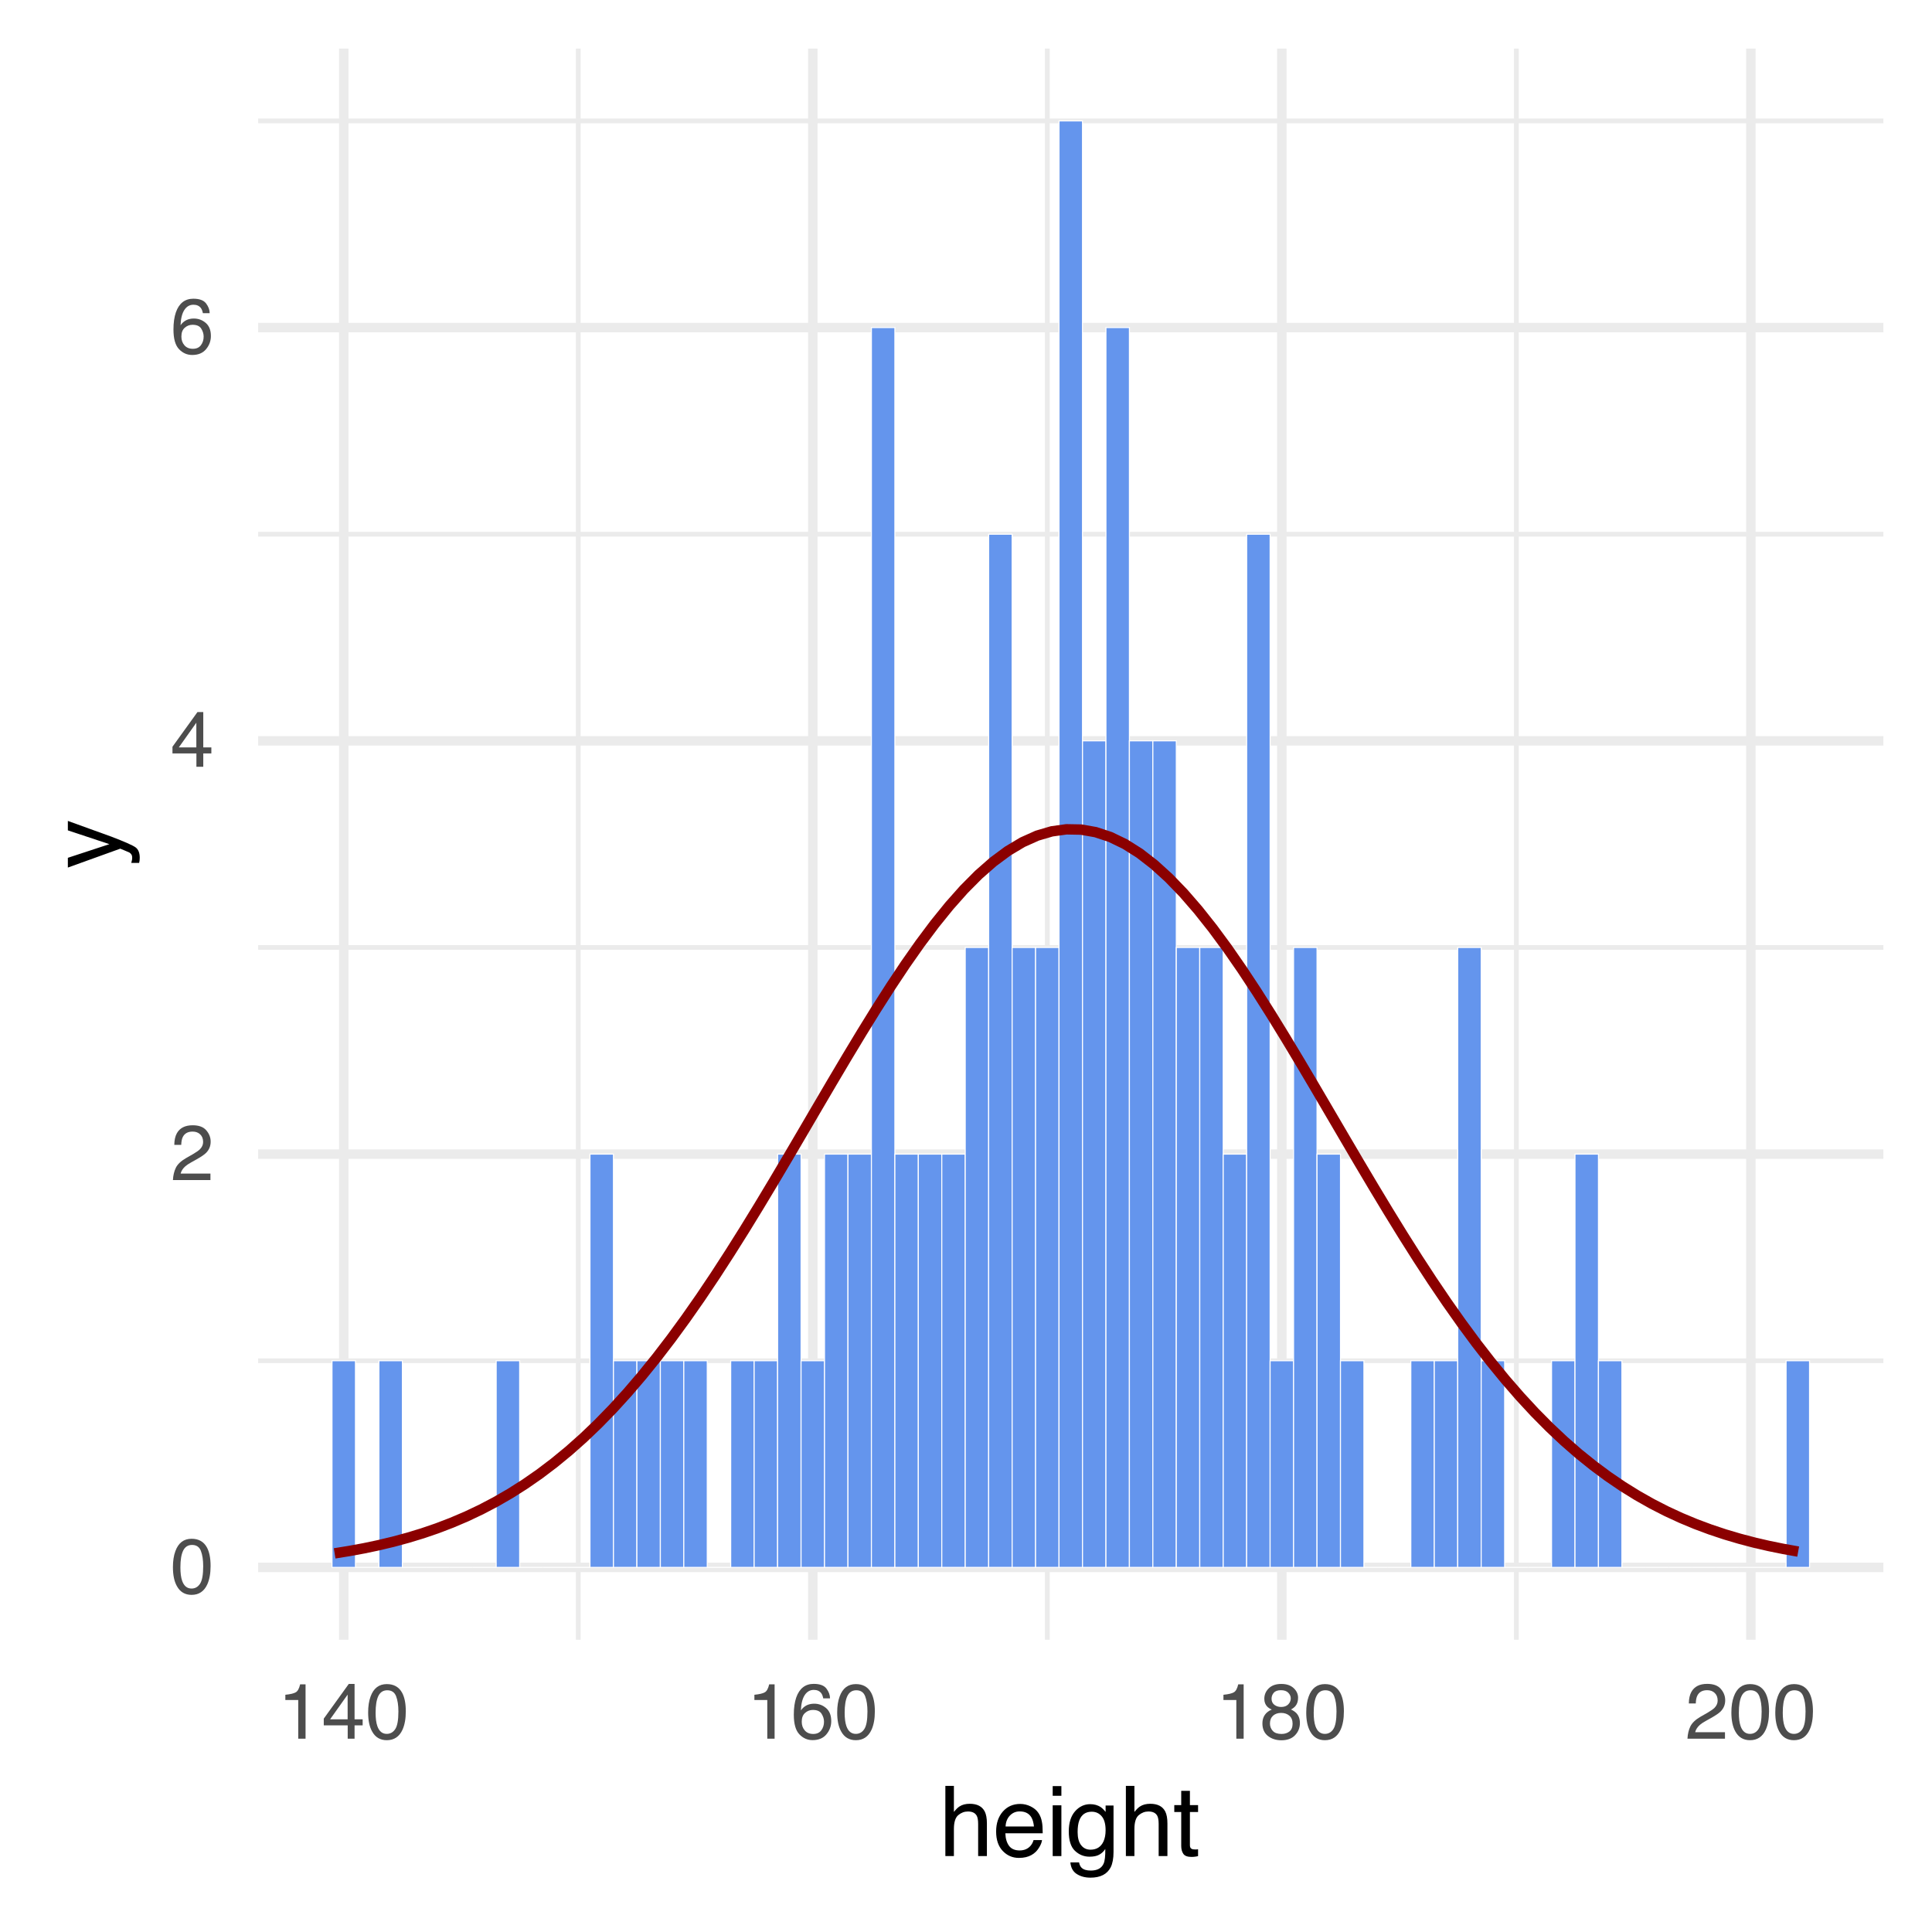 <?xml version="1.0" encoding="UTF-8"?>
<svg xmlns="http://www.w3.org/2000/svg" xmlns:xlink="http://www.w3.org/1999/xlink" width="396" height="396" viewBox="0 0 396 396">
<defs>
<g>
<g id="glyph-0-0">
<path d="M 0.516 0 L 0.516 -11.484 L 9.625 -11.484 L 9.625 0 Z M 8.188 -1.438 L 8.188 -10.047 L 1.953 -10.047 L 1.953 -1.438 Z M 8.188 -1.438 "/>
</g>
<g id="glyph-0-1">
<path d="M 4.328 -11.188 C 5.773 -11.188 6.82 -10.594 7.469 -9.406 C 7.969 -8.477 8.219 -7.211 8.219 -5.609 C 8.219 -4.086 7.992 -2.832 7.547 -1.844 C 6.891 -0.406 5.816 0.312 4.328 0.312 C 2.984 0.312 1.984 -0.273 1.328 -1.453 C 0.773 -2.422 0.5 -3.727 0.5 -5.375 C 0.5 -6.645 0.664 -7.734 1 -8.641 C 1.613 -10.336 2.723 -11.188 4.328 -11.188 Z M 4.312 -0.984 C 5.039 -0.984 5.617 -1.305 6.047 -1.953 C 6.484 -2.598 6.703 -3.801 6.703 -5.562 C 6.703 -6.832 6.547 -7.875 6.234 -8.688 C 5.922 -9.508 5.316 -9.922 4.422 -9.922 C 3.586 -9.922 2.977 -9.531 2.594 -8.75 C 2.219 -7.977 2.031 -6.832 2.031 -5.312 C 2.031 -4.176 2.148 -3.258 2.391 -2.562 C 2.766 -1.508 3.406 -0.984 4.312 -0.984 Z M 4.312 -0.984 "/>
</g>
<g id="glyph-0-2">
<path d="M 0.5 0 C 0.551 -0.969 0.75 -1.805 1.094 -2.516 C 1.445 -3.234 2.125 -3.883 3.125 -4.469 L 4.625 -5.328 C 5.301 -5.723 5.773 -6.055 6.047 -6.328 C 6.473 -6.766 6.688 -7.258 6.688 -7.812 C 6.688 -8.469 6.488 -8.984 6.094 -9.359 C 5.707 -9.742 5.188 -9.938 4.531 -9.938 C 3.57 -9.938 2.906 -9.57 2.531 -8.844 C 2.332 -8.457 2.223 -7.914 2.203 -7.219 L 0.781 -7.219 C 0.789 -8.195 0.969 -8.992 1.312 -9.609 C 1.926 -10.691 3.004 -11.234 4.547 -11.234 C 5.828 -11.234 6.758 -10.883 7.344 -10.188 C 7.938 -9.5 8.234 -8.727 8.234 -7.875 C 8.234 -6.977 7.922 -6.211 7.297 -5.578 C 6.93 -5.211 6.273 -4.766 5.328 -4.234 L 4.266 -3.641 C 3.754 -3.359 3.352 -3.094 3.062 -2.844 C 2.539 -2.383 2.211 -1.879 2.078 -1.328 L 8.188 -1.328 L 8.188 0 Z M 0.5 0 "/>
</g>
<g id="glyph-0-3">
<path d="M 5.297 -3.969 L 5.297 -9.031 L 1.703 -3.969 Z M 5.312 0 L 5.312 -2.734 L 0.406 -2.734 L 0.406 -4.109 L 5.531 -11.219 L 6.719 -11.219 L 6.719 -3.969 L 8.375 -3.969 L 8.375 -2.734 L 6.719 -2.734 L 6.719 0 Z M 5.312 0 "/>
</g>
<g id="glyph-0-4">
<path d="M 4.688 -11.234 C 5.938 -11.234 6.805 -10.91 7.297 -10.266 C 7.785 -9.617 8.031 -8.953 8.031 -8.266 L 6.641 -8.266 C 6.555 -8.703 6.426 -9.047 6.25 -9.297 C 5.906 -9.766 5.391 -10 4.703 -10 C 3.922 -10 3.297 -9.633 2.828 -8.906 C 2.367 -8.188 2.113 -7.148 2.062 -5.797 C 2.383 -6.266 2.789 -6.617 3.281 -6.859 C 3.727 -7.066 4.227 -7.172 4.781 -7.172 C 5.719 -7.172 6.535 -6.867 7.234 -6.266 C 7.93 -5.672 8.281 -4.781 8.281 -3.594 C 8.281 -2.57 7.945 -1.664 7.281 -0.875 C 6.625 -0.094 5.68 0.297 4.453 0.297 C 3.41 0.297 2.508 -0.098 1.75 -0.891 C 0.988 -1.691 0.609 -3.035 0.609 -4.922 C 0.609 -6.305 0.773 -7.484 1.109 -8.453 C 1.766 -10.305 2.957 -11.234 4.688 -11.234 Z M 4.578 -0.969 C 5.316 -0.969 5.867 -1.211 6.234 -1.703 C 6.609 -2.203 6.797 -2.789 6.797 -3.469 C 6.797 -4.039 6.629 -4.586 6.297 -5.109 C 5.973 -5.629 5.379 -5.891 4.516 -5.891 C 3.91 -5.891 3.379 -5.688 2.922 -5.281 C 2.461 -4.883 2.234 -4.281 2.234 -3.469 C 2.234 -2.758 2.441 -2.164 2.859 -1.688 C 3.273 -1.207 3.848 -0.969 4.578 -0.969 Z M 4.578 -0.969 "/>
</g>
<g id="glyph-0-5">
<path d="M 1.531 -7.922 L 1.531 -9 C 2.551 -9.102 3.258 -9.27 3.656 -9.5 C 4.062 -9.727 4.363 -10.273 4.562 -11.141 L 5.672 -11.141 L 5.672 0 L 4.172 0 L 4.172 -7.922 Z M 1.531 -7.922 "/>
</g>
<g id="glyph-0-6">
<path d="M 4.359 -6.5 C 4.973 -6.5 5.453 -6.672 5.797 -7.016 C 6.148 -7.367 6.328 -7.785 6.328 -8.266 C 6.328 -8.68 6.16 -9.062 5.828 -9.406 C 5.492 -9.758 4.988 -9.938 4.312 -9.938 C 3.633 -9.938 3.145 -9.758 2.844 -9.406 C 2.539 -9.062 2.391 -8.656 2.391 -8.188 C 2.391 -7.656 2.582 -7.238 2.969 -6.938 C 3.363 -6.645 3.828 -6.5 4.359 -6.5 Z M 4.438 -0.969 C 5.094 -0.969 5.633 -1.141 6.062 -1.484 C 6.488 -1.836 6.703 -2.363 6.703 -3.062 C 6.703 -3.789 6.477 -4.344 6.031 -4.719 C 5.594 -5.094 5.031 -5.281 4.344 -5.281 C 3.664 -5.281 3.113 -5.086 2.688 -4.703 C 2.27 -4.316 2.062 -3.785 2.062 -3.109 C 2.062 -2.523 2.254 -2.02 2.641 -1.594 C 3.023 -1.176 3.625 -0.969 4.438 -0.969 Z M 2.438 -5.969 C 2.051 -6.133 1.75 -6.328 1.531 -6.547 C 1.113 -6.961 0.906 -7.504 0.906 -8.172 C 0.906 -9.004 1.207 -9.719 1.812 -10.312 C 2.414 -10.914 3.273 -11.219 4.391 -11.219 C 5.461 -11.219 6.301 -10.938 6.906 -10.375 C 7.52 -9.812 7.828 -9.148 7.828 -8.391 C 7.828 -7.691 7.648 -7.129 7.297 -6.703 C 7.098 -6.453 6.789 -6.211 6.375 -5.984 C 6.832 -5.766 7.195 -5.52 7.469 -5.25 C 7.957 -4.727 8.203 -4.051 8.203 -3.219 C 8.203 -2.227 7.867 -1.391 7.203 -0.703 C 6.547 -0.016 5.613 0.328 4.406 0.328 C 3.32 0.328 2.398 0.031 1.641 -0.562 C 0.891 -1.156 0.516 -2.016 0.516 -3.141 C 0.516 -3.805 0.676 -4.379 1 -4.859 C 1.32 -5.336 1.801 -5.707 2.438 -5.969 Z M 2.438 -5.969 "/>
</g>
<g id="glyph-1-0">
<path d="M 0.641 0 L 0.641 -14.344 L 12.031 -14.344 L 12.031 0 Z M 10.234 -1.797 L 10.234 -12.547 L 2.438 -12.547 L 2.438 -1.797 Z M 10.234 -1.797 "/>
</g>
<g id="glyph-1-1">
<path d="M 1.297 -14.391 L 3.047 -14.391 L 3.047 -9.047 C 3.461 -9.566 3.836 -9.938 4.172 -10.156 C 4.734 -10.531 5.441 -10.719 6.297 -10.719 C 7.805 -10.719 8.832 -10.188 9.375 -9.125 C 9.664 -8.539 9.812 -7.734 9.812 -6.703 L 9.812 0 L 8.016 0 L 8.016 -6.594 C 8.016 -7.363 7.914 -7.926 7.719 -8.281 C 7.395 -8.852 6.797 -9.141 5.922 -9.141 C 5.191 -9.141 4.531 -8.891 3.938 -8.391 C 3.344 -7.891 3.047 -6.941 3.047 -5.547 L 3.047 0 L 1.297 0 Z M 1.297 -14.391 "/>
</g>
<g id="glyph-1-2">
<path d="M 5.641 -10.688 C 6.391 -10.688 7.109 -10.516 7.797 -10.172 C 8.492 -9.828 9.023 -9.375 9.391 -8.812 C 9.742 -8.289 9.977 -7.676 10.094 -6.969 C 10.195 -6.488 10.25 -5.723 10.25 -4.672 L 2.594 -4.672 C 2.625 -3.609 2.875 -2.754 3.344 -2.109 C 3.812 -1.473 4.535 -1.156 5.516 -1.156 C 6.43 -1.156 7.164 -1.457 7.719 -2.062 C 8.031 -2.414 8.25 -2.82 8.375 -3.281 L 10.109 -3.281 C 10.066 -2.895 9.914 -2.469 9.656 -2 C 9.395 -1.531 9.109 -1.145 8.797 -0.844 C 8.254 -0.32 7.594 0.031 6.812 0.219 C 6.383 0.32 5.906 0.375 5.375 0.375 C 4.07 0.375 2.969 -0.098 2.062 -1.047 C 1.156 -1.992 0.703 -3.32 0.703 -5.031 C 0.703 -6.707 1.156 -8.066 2.062 -9.109 C 2.977 -10.16 4.172 -10.688 5.641 -10.688 Z M 8.453 -6.062 C 8.379 -6.82 8.211 -7.43 7.953 -7.891 C 7.473 -8.734 6.664 -9.156 5.531 -9.156 C 4.727 -9.156 4.051 -8.863 3.5 -8.281 C 2.957 -7.695 2.672 -6.957 2.641 -6.062 Z M 5.484 -10.719 Z M 5.484 -10.719 "/>
</g>
<g id="glyph-1-3">
<path d="M 1.297 -10.406 L 3.078 -10.406 L 3.078 0 L 1.297 0 Z M 1.297 -14.344 L 3.078 -14.344 L 3.078 -12.359 L 1.297 -12.359 Z M 1.297 -14.344 "/>
</g>
<g id="glyph-1-4">
<path d="M 4.984 -10.641 C 5.805 -10.641 6.52 -10.441 7.125 -10.047 C 7.457 -9.816 7.797 -9.484 8.141 -9.047 L 8.141 -10.359 L 9.766 -10.359 L 9.766 -0.844 C 9.766 0.477 9.57 1.523 9.188 2.297 C 8.457 3.711 7.078 4.422 5.047 4.422 C 3.922 4.422 2.973 4.164 2.203 3.656 C 1.441 3.156 1.016 2.367 0.922 1.297 L 2.703 1.297 C 2.785 1.766 2.957 2.129 3.219 2.391 C 3.613 2.773 4.238 2.969 5.094 2.969 C 6.438 2.969 7.316 2.492 7.734 1.547 C 7.984 0.984 8.098 -0.016 8.078 -1.453 C 7.723 -0.922 7.297 -0.523 6.797 -0.266 C 6.305 -0.004 5.656 0.125 4.844 0.125 C 3.707 0.125 2.711 -0.273 1.859 -1.078 C 1.016 -1.879 0.594 -3.207 0.594 -5.062 C 0.594 -6.82 1.02 -8.191 1.875 -9.172 C 2.738 -10.148 3.773 -10.641 4.984 -10.641 Z M 8.141 -5.281 C 8.141 -6.57 7.875 -7.531 7.344 -8.156 C 6.812 -8.781 6.129 -9.094 5.297 -9.094 C 4.066 -9.094 3.223 -8.516 2.766 -7.359 C 2.523 -6.734 2.406 -5.922 2.406 -4.922 C 2.406 -3.742 2.645 -2.848 3.125 -2.234 C 3.602 -1.617 4.242 -1.312 5.047 -1.312 C 6.305 -1.312 7.195 -1.879 7.719 -3.016 C 8 -3.66 8.141 -4.414 8.141 -5.281 Z M 5.188 -10.719 Z M 5.188 -10.719 "/>
</g>
<g id="glyph-1-5">
<path d="M 1.641 -13.375 L 3.422 -13.375 L 3.422 -10.453 L 5.094 -10.453 L 5.094 -9.031 L 3.422 -9.031 L 3.422 -2.203 C 3.422 -1.836 3.547 -1.594 3.797 -1.469 C 3.93 -1.395 4.156 -1.359 4.469 -1.359 C 4.551 -1.359 4.641 -1.359 4.734 -1.359 C 4.836 -1.367 4.957 -1.379 5.094 -1.391 L 5.094 0 C 4.883 0.062 4.672 0.102 4.453 0.125 C 4.234 0.156 4 0.172 3.75 0.172 C 2.926 0.172 2.367 -0.035 2.078 -0.453 C 1.785 -0.879 1.641 -1.426 1.641 -2.094 L 1.641 -9.031 L 0.219 -9.031 L 0.219 -10.453 L 1.641 -10.453 Z M 1.641 -13.375 "/>
</g>
<g id="glyph-2-0">
<path d="M 0 -0.641 L -14.344 -0.641 L -14.344 -12.031 L 0 -12.031 Z M -1.797 -10.234 L -12.547 -10.234 L -12.547 -2.438 L -1.797 -2.438 Z M -1.797 -10.234 "/>
</g>
<g id="glyph-2-1">
<path d="M -10.453 -7.828 L -10.453 -9.766 C -9.785 -9.516 -8.258 -8.961 -5.875 -8.109 C -4.07 -7.473 -2.602 -6.941 -1.469 -6.516 C 1.195 -5.492 2.82 -4.773 3.406 -4.359 C 3.988 -3.941 4.281 -3.227 4.281 -2.219 C 4.281 -1.969 4.27 -1.773 4.25 -1.641 C 4.238 -1.516 4.207 -1.352 4.156 -1.156 L 2.547 -1.156 C 2.629 -1.457 2.68 -1.676 2.703 -1.812 C 2.723 -1.945 2.734 -2.066 2.734 -2.172 C 2.734 -2.504 2.676 -2.742 2.562 -2.891 C 2.457 -3.047 2.328 -3.176 2.172 -3.281 C 2.117 -3.312 1.852 -3.426 1.375 -3.625 C 0.895 -3.832 0.535 -3.984 0.297 -4.078 L -10.453 -0.203 L -10.453 -2.203 L -1.938 -5 Z M -10.719 -4.984 Z M -10.719 -4.984 "/>
</g>
</g>
<clipPath id="clip-0">
<path clip-rule="nonzero" d="M 52.91 278 L 386.039 278 L 386.039 280 L 52.91 280 Z M 52.91 278 "/>
</clipPath>
<clipPath id="clip-1">
<path clip-rule="nonzero" d="M 52.91 193 L 386.039 193 L 386.039 195 L 52.91 195 Z M 52.91 193 "/>
</clipPath>
<clipPath id="clip-2">
<path clip-rule="nonzero" d="M 52.91 109 L 386.039 109 L 386.039 110 L 52.91 110 Z M 52.91 109 "/>
</clipPath>
<clipPath id="clip-3">
<path clip-rule="nonzero" d="M 52.91 24 L 386.039 24 L 386.039 26 L 52.91 26 Z M 52.91 24 "/>
</clipPath>
<clipPath id="clip-4">
<path clip-rule="nonzero" d="M 118 9.961 L 120 9.961 L 120 336.09 L 118 336.09 Z M 118 9.961 "/>
</clipPath>
<clipPath id="clip-5">
<path clip-rule="nonzero" d="M 214 9.961 L 216 9.961 L 216 336.09 L 214 336.09 Z M 214 9.961 "/>
</clipPath>
<clipPath id="clip-6">
<path clip-rule="nonzero" d="M 310 9.961 L 312 9.961 L 312 336.09 L 310 336.09 Z M 310 9.961 "/>
</clipPath>
<clipPath id="clip-7">
<path clip-rule="nonzero" d="M 52.91 320 L 386.039 320 L 386.039 323 L 52.91 323 Z M 52.91 320 "/>
</clipPath>
<clipPath id="clip-8">
<path clip-rule="nonzero" d="M 52.91 235 L 386.039 235 L 386.039 238 L 52.91 238 Z M 52.91 235 "/>
</clipPath>
<clipPath id="clip-9">
<path clip-rule="nonzero" d="M 52.91 150 L 386.039 150 L 386.039 153 L 52.91 153 Z M 52.91 150 "/>
</clipPath>
<clipPath id="clip-10">
<path clip-rule="nonzero" d="M 52.91 66 L 386.039 66 L 386.039 69 L 52.91 69 Z M 52.91 66 "/>
</clipPath>
<clipPath id="clip-11">
<path clip-rule="nonzero" d="M 69 9.961 L 72 9.961 L 72 336.09 L 69 336.09 Z M 69 9.961 "/>
</clipPath>
<clipPath id="clip-12">
<path clip-rule="nonzero" d="M 165 9.961 L 168 9.961 L 168 336.09 L 165 336.09 Z M 165 9.961 "/>
</clipPath>
<clipPath id="clip-13">
<path clip-rule="nonzero" d="M 261 9.961 L 264 9.961 L 264 336.09 L 261 336.09 Z M 261 9.961 "/>
</clipPath>
<clipPath id="clip-14">
<path clip-rule="nonzero" d="M 357 9.961 L 360 9.961 L 360 336.09 L 357 336.09 Z M 357 9.961 "/>
</clipPath>
</defs>
<rect x="-39.6" y="-39.6" width="475.2" height="475.2" fill="rgb(100%, 100%, 100%)" fill-opacity="1"/>
<g clip-path="url(#clip-0)">
<path fill="none" stroke-width="0.97" stroke-linecap="butt" stroke-linejoin="round" stroke="rgb(92.157%, 92.157%, 92.157%)" stroke-opacity="1" stroke-miterlimit="10" d="M 52.91 278.91 L 386.039 278.91 "/>
</g>
<g clip-path="url(#clip-1)">
<path fill="none" stroke-width="0.97" stroke-linecap="butt" stroke-linejoin="round" stroke="rgb(92.157%, 92.157%, 92.157%)" stroke-opacity="1" stroke-miterlimit="10" d="M 52.91 194.203 L 386.039 194.203 "/>
</g>
<g clip-path="url(#clip-2)">
<path fill="none" stroke-width="0.97" stroke-linecap="butt" stroke-linejoin="round" stroke="rgb(92.157%, 92.157%, 92.157%)" stroke-opacity="1" stroke-miterlimit="10" d="M 52.91 109.496 L 386.039 109.496 "/>
</g>
<g clip-path="url(#clip-3)">
<path fill="none" stroke-width="0.97" stroke-linecap="butt" stroke-linejoin="round" stroke="rgb(92.157%, 92.157%, 92.157%)" stroke-opacity="1" stroke-miterlimit="10" d="M 52.91 24.785 L 386.039 24.785 "/>
</g>
<g clip-path="url(#clip-4)">
<path fill="none" stroke-width="0.97" stroke-linecap="butt" stroke-linejoin="round" stroke="rgb(92.157%, 92.157%, 92.157%)" stroke-opacity="1" stroke-miterlimit="10" d="M 118.527 336.09 L 118.527 9.961 "/>
</g>
<g clip-path="url(#clip-5)">
<path fill="none" stroke-width="0.97" stroke-linecap="butt" stroke-linejoin="round" stroke="rgb(92.157%, 92.157%, 92.157%)" stroke-opacity="1" stroke-miterlimit="10" d="M 214.668 336.09 L 214.668 9.961 "/>
</g>
<g clip-path="url(#clip-6)">
<path fill="none" stroke-width="0.97" stroke-linecap="butt" stroke-linejoin="round" stroke="rgb(92.157%, 92.157%, 92.157%)" stroke-opacity="1" stroke-miterlimit="10" d="M 310.809 336.09 L 310.809 9.961 "/>
</g>
<g clip-path="url(#clip-7)">
<path fill="none" stroke-width="1.94" stroke-linecap="butt" stroke-linejoin="round" stroke="rgb(92.157%, 92.157%, 92.157%)" stroke-opacity="1" stroke-miterlimit="10" d="M 52.91 321.266 L 386.039 321.266 "/>
</g>
<g clip-path="url(#clip-8)">
<path fill="none" stroke-width="1.94" stroke-linecap="butt" stroke-linejoin="round" stroke="rgb(92.157%, 92.157%, 92.157%)" stroke-opacity="1" stroke-miterlimit="10" d="M 52.91 236.559 L 386.039 236.559 "/>
</g>
<g clip-path="url(#clip-9)">
<path fill="none" stroke-width="1.94" stroke-linecap="butt" stroke-linejoin="round" stroke="rgb(92.157%, 92.157%, 92.157%)" stroke-opacity="1" stroke-miterlimit="10" d="M 52.91 151.848 L 386.039 151.848 "/>
</g>
<g clip-path="url(#clip-10)">
<path fill="none" stroke-width="1.94" stroke-linecap="butt" stroke-linejoin="round" stroke="rgb(92.157%, 92.157%, 92.157%)" stroke-opacity="1" stroke-miterlimit="10" d="M 52.91 67.141 L 386.039 67.141 "/>
</g>
<g clip-path="url(#clip-11)">
<path fill="none" stroke-width="1.94" stroke-linecap="butt" stroke-linejoin="round" stroke="rgb(92.157%, 92.157%, 92.157%)" stroke-opacity="1" stroke-miterlimit="10" d="M 70.457 336.09 L 70.457 9.961 "/>
</g>
<g clip-path="url(#clip-12)">
<path fill="none" stroke-width="1.94" stroke-linecap="butt" stroke-linejoin="round" stroke="rgb(92.157%, 92.157%, 92.157%)" stroke-opacity="1" stroke-miterlimit="10" d="M 166.598 336.09 L 166.598 9.961 "/>
</g>
<g clip-path="url(#clip-13)">
<path fill="none" stroke-width="1.94" stroke-linecap="butt" stroke-linejoin="round" stroke="rgb(92.157%, 92.157%, 92.157%)" stroke-opacity="1" stroke-miterlimit="10" d="M 262.738 336.09 L 262.738 9.961 "/>
</g>
<g clip-path="url(#clip-14)">
<path fill="none" stroke-width="1.94" stroke-linecap="butt" stroke-linejoin="round" stroke="rgb(92.157%, 92.157%, 92.157%)" stroke-opacity="1" stroke-miterlimit="10" d="M 358.879 336.09 L 358.879 9.961 "/>
</g>
<path fill-rule="nonzero" fill="rgb(39.216%, 58.431%, 92.941%)" fill-opacity="1" stroke-width="0.213" stroke-linecap="butt" stroke-linejoin="miter" stroke="rgb(100%, 100%, 100%)" stroke-opacity="1" stroke-miterlimit="10" d="M 68.051 321.266 L 72.859 321.266 L 72.859 278.91 L 68.051 278.91 Z M 68.051 321.266 "/>
<path fill="none" stroke-width="0.213" stroke-linecap="butt" stroke-linejoin="miter" stroke="rgb(100%, 100%, 100%)" stroke-opacity="1" stroke-miterlimit="10" d="M 72.859 321.266 L 77.668 321.266 Z M 72.859 321.266 "/>
<path fill-rule="nonzero" fill="rgb(39.216%, 58.431%, 92.941%)" fill-opacity="1" stroke-width="0.213" stroke-linecap="butt" stroke-linejoin="miter" stroke="rgb(100%, 100%, 100%)" stroke-opacity="1" stroke-miterlimit="10" d="M 77.668 321.266 L 82.477 321.266 L 82.477 278.91 L 77.668 278.91 Z M 77.668 321.266 "/>
<path fill="none" stroke-width="0.213" stroke-linecap="butt" stroke-linejoin="miter" stroke="rgb(100%, 100%, 100%)" stroke-opacity="1" stroke-miterlimit="10" d="M 82.473 321.266 L 87.281 321.266 Z M 82.473 321.266 "/>
<path fill="none" stroke-width="0.213" stroke-linecap="butt" stroke-linejoin="miter" stroke="rgb(100%, 100%, 100%)" stroke-opacity="1" stroke-miterlimit="10" d="M 87.281 321.266 L 92.09 321.266 Z M 87.281 321.266 "/>
<path fill="none" stroke-width="0.213" stroke-linecap="butt" stroke-linejoin="miter" stroke="rgb(100%, 100%, 100%)" stroke-opacity="1" stroke-miterlimit="10" d="M 92.086 321.266 L 96.895 321.266 Z M 92.086 321.266 "/>
<path fill="none" stroke-width="0.213" stroke-linecap="butt" stroke-linejoin="miter" stroke="rgb(100%, 100%, 100%)" stroke-opacity="1" stroke-miterlimit="10" d="M 96.895 321.266 L 101.703 321.266 Z M 96.895 321.266 "/>
<path fill-rule="nonzero" fill="rgb(39.216%, 58.431%, 92.941%)" fill-opacity="1" stroke-width="0.213" stroke-linecap="butt" stroke-linejoin="miter" stroke="rgb(100%, 100%, 100%)" stroke-opacity="1" stroke-miterlimit="10" d="M 101.703 321.266 L 106.512 321.266 L 106.512 278.91 L 101.703 278.91 Z M 101.703 321.266 "/>
<path fill="none" stroke-width="0.213" stroke-linecap="butt" stroke-linejoin="miter" stroke="rgb(100%, 100%, 100%)" stroke-opacity="1" stroke-miterlimit="10" d="M 106.508 321.266 L 111.316 321.266 Z M 106.508 321.266 "/>
<path fill="none" stroke-width="0.213" stroke-linecap="butt" stroke-linejoin="miter" stroke="rgb(100%, 100%, 100%)" stroke-opacity="1" stroke-miterlimit="10" d="M 111.316 321.266 L 116.125 321.266 Z M 111.316 321.266 "/>
<path fill="none" stroke-width="0.213" stroke-linecap="butt" stroke-linejoin="miter" stroke="rgb(100%, 100%, 100%)" stroke-opacity="1" stroke-miterlimit="10" d="M 116.121 321.266 L 120.93 321.266 Z M 116.121 321.266 "/>
<path fill-rule="nonzero" fill="rgb(39.216%, 58.431%, 92.941%)" fill-opacity="1" stroke-width="0.213" stroke-linecap="butt" stroke-linejoin="miter" stroke="rgb(100%, 100%, 100%)" stroke-opacity="1" stroke-miterlimit="10" d="M 120.93 321.266 L 125.738 321.266 L 125.738 236.559 L 120.93 236.559 Z M 120.93 321.266 "/>
<path fill-rule="nonzero" fill="rgb(39.216%, 58.431%, 92.941%)" fill-opacity="1" stroke-width="0.213" stroke-linecap="butt" stroke-linejoin="miter" stroke="rgb(100%, 100%, 100%)" stroke-opacity="1" stroke-miterlimit="10" d="M 125.738 321.266 L 130.547 321.266 L 130.547 278.91 L 125.738 278.91 Z M 125.738 321.266 "/>
<path fill-rule="nonzero" fill="rgb(39.216%, 58.431%, 92.941%)" fill-opacity="1" stroke-width="0.213" stroke-linecap="butt" stroke-linejoin="miter" stroke="rgb(100%, 100%, 100%)" stroke-opacity="1" stroke-miterlimit="10" d="M 130.543 321.266 L 135.352 321.266 L 135.352 278.91 L 130.543 278.91 Z M 130.543 321.266 "/>
<path fill-rule="nonzero" fill="rgb(39.216%, 58.431%, 92.941%)" fill-opacity="1" stroke-width="0.213" stroke-linecap="butt" stroke-linejoin="miter" stroke="rgb(100%, 100%, 100%)" stroke-opacity="1" stroke-miterlimit="10" d="M 135.352 321.266 L 140.16 321.266 L 140.16 278.91 L 135.352 278.91 Z M 135.352 321.266 "/>
<path fill-rule="nonzero" fill="rgb(39.216%, 58.431%, 92.941%)" fill-opacity="1" stroke-width="0.213" stroke-linecap="butt" stroke-linejoin="miter" stroke="rgb(100%, 100%, 100%)" stroke-opacity="1" stroke-miterlimit="10" d="M 140.156 321.266 L 144.965 321.266 L 144.965 278.91 L 140.156 278.91 Z M 140.156 321.266 "/>
<path fill="none" stroke-width="0.213" stroke-linecap="butt" stroke-linejoin="miter" stroke="rgb(100%, 100%, 100%)" stroke-opacity="1" stroke-miterlimit="10" d="M 144.965 321.266 L 149.773 321.266 Z M 144.965 321.266 "/>
<path fill-rule="nonzero" fill="rgb(39.216%, 58.431%, 92.941%)" fill-opacity="1" stroke-width="0.213" stroke-linecap="butt" stroke-linejoin="miter" stroke="rgb(100%, 100%, 100%)" stroke-opacity="1" stroke-miterlimit="10" d="M 149.773 321.266 L 154.582 321.266 L 154.582 278.91 L 149.773 278.91 Z M 149.773 321.266 "/>
<path fill-rule="nonzero" fill="rgb(39.216%, 58.431%, 92.941%)" fill-opacity="1" stroke-width="0.213" stroke-linecap="butt" stroke-linejoin="miter" stroke="rgb(100%, 100%, 100%)" stroke-opacity="1" stroke-miterlimit="10" d="M 154.578 321.266 L 159.387 321.266 L 159.387 278.91 L 154.578 278.91 Z M 154.578 321.266 "/>
<path fill-rule="nonzero" fill="rgb(39.216%, 58.431%, 92.941%)" fill-opacity="1" stroke-width="0.213" stroke-linecap="butt" stroke-linejoin="miter" stroke="rgb(100%, 100%, 100%)" stroke-opacity="1" stroke-miterlimit="10" d="M 159.387 321.266 L 164.195 321.266 L 164.195 236.559 L 159.387 236.559 Z M 159.387 321.266 "/>
<path fill-rule="nonzero" fill="rgb(39.216%, 58.431%, 92.941%)" fill-opacity="1" stroke-width="0.213" stroke-linecap="butt" stroke-linejoin="miter" stroke="rgb(100%, 100%, 100%)" stroke-opacity="1" stroke-miterlimit="10" d="M 164.191 321.266 L 169 321.266 L 169 278.91 L 164.191 278.91 Z M 164.191 321.266 "/>
<path fill-rule="nonzero" fill="rgb(39.216%, 58.431%, 92.941%)" fill-opacity="1" stroke-width="0.213" stroke-linecap="butt" stroke-linejoin="miter" stroke="rgb(100%, 100%, 100%)" stroke-opacity="1" stroke-miterlimit="10" d="M 169 321.266 L 173.809 321.266 L 173.809 236.559 L 169 236.559 Z M 169 321.266 "/>
<path fill-rule="nonzero" fill="rgb(39.216%, 58.431%, 92.941%)" fill-opacity="1" stroke-width="0.213" stroke-linecap="butt" stroke-linejoin="miter" stroke="rgb(100%, 100%, 100%)" stroke-opacity="1" stroke-miterlimit="10" d="M 173.809 321.266 L 178.617 321.266 L 178.617 236.559 L 173.809 236.559 Z M 173.809 321.266 "/>
<path fill-rule="nonzero" fill="rgb(39.216%, 58.431%, 92.941%)" fill-opacity="1" stroke-width="0.213" stroke-linecap="butt" stroke-linejoin="miter" stroke="rgb(100%, 100%, 100%)" stroke-opacity="1" stroke-miterlimit="10" d="M 178.613 321.266 L 183.422 321.266 L 183.422 67.141 L 178.613 67.141 Z M 178.613 321.266 "/>
<path fill-rule="nonzero" fill="rgb(39.216%, 58.431%, 92.941%)" fill-opacity="1" stroke-width="0.213" stroke-linecap="butt" stroke-linejoin="miter" stroke="rgb(100%, 100%, 100%)" stroke-opacity="1" stroke-miterlimit="10" d="M 183.422 321.266 L 188.23 321.266 L 188.23 236.559 L 183.422 236.559 Z M 183.422 321.266 "/>
<path fill-rule="nonzero" fill="rgb(39.216%, 58.431%, 92.941%)" fill-opacity="1" stroke-width="0.213" stroke-linecap="butt" stroke-linejoin="miter" stroke="rgb(100%, 100%, 100%)" stroke-opacity="1" stroke-miterlimit="10" d="M 188.227 321.266 L 193.035 321.266 L 193.035 236.559 L 188.227 236.559 Z M 188.227 321.266 "/>
<path fill-rule="nonzero" fill="rgb(39.216%, 58.431%, 92.941%)" fill-opacity="1" stroke-width="0.213" stroke-linecap="butt" stroke-linejoin="miter" stroke="rgb(100%, 100%, 100%)" stroke-opacity="1" stroke-miterlimit="10" d="M 193.035 321.266 L 197.844 321.266 L 197.844 236.559 L 193.035 236.559 Z M 193.035 321.266 "/>
<path fill-rule="nonzero" fill="rgb(39.216%, 58.431%, 92.941%)" fill-opacity="1" stroke-width="0.213" stroke-linecap="butt" stroke-linejoin="miter" stroke="rgb(100%, 100%, 100%)" stroke-opacity="1" stroke-miterlimit="10" d="M 197.844 321.266 L 202.652 321.266 L 202.652 194.203 L 197.844 194.203 Z M 197.844 321.266 "/>
<path fill-rule="nonzero" fill="rgb(39.216%, 58.431%, 92.941%)" fill-opacity="1" stroke-width="0.213" stroke-linecap="butt" stroke-linejoin="miter" stroke="rgb(100%, 100%, 100%)" stroke-opacity="1" stroke-miterlimit="10" d="M 202.648 321.266 L 207.457 321.266 L 207.457 109.496 L 202.648 109.496 Z M 202.648 321.266 "/>
<path fill-rule="nonzero" fill="rgb(39.216%, 58.431%, 92.941%)" fill-opacity="1" stroke-width="0.213" stroke-linecap="butt" stroke-linejoin="miter" stroke="rgb(100%, 100%, 100%)" stroke-opacity="1" stroke-miterlimit="10" d="M 207.457 321.266 L 212.266 321.266 L 212.266 194.203 L 207.457 194.203 Z M 207.457 321.266 "/>
<path fill-rule="nonzero" fill="rgb(39.216%, 58.431%, 92.941%)" fill-opacity="1" stroke-width="0.213" stroke-linecap="butt" stroke-linejoin="miter" stroke="rgb(100%, 100%, 100%)" stroke-opacity="1" stroke-miterlimit="10" d="M 212.262 321.266 L 217.07 321.266 L 217.07 194.203 L 212.262 194.203 Z M 212.262 321.266 "/>
<path fill-rule="nonzero" fill="rgb(39.216%, 58.431%, 92.941%)" fill-opacity="1" stroke-width="0.213" stroke-linecap="butt" stroke-linejoin="miter" stroke="rgb(100%, 100%, 100%)" stroke-opacity="1" stroke-miterlimit="10" d="M 217.07 321.266 L 221.879 321.266 L 221.879 24.785 L 217.07 24.785 Z M 217.07 321.266 "/>
<path fill-rule="nonzero" fill="rgb(39.216%, 58.431%, 92.941%)" fill-opacity="1" stroke-width="0.213" stroke-linecap="butt" stroke-linejoin="miter" stroke="rgb(100%, 100%, 100%)" stroke-opacity="1" stroke-miterlimit="10" d="M 221.879 321.266 L 226.688 321.266 L 226.688 151.848 L 221.879 151.848 Z M 221.879 321.266 "/>
<path fill-rule="nonzero" fill="rgb(39.216%, 58.431%, 92.941%)" fill-opacity="1" stroke-width="0.213" stroke-linecap="butt" stroke-linejoin="miter" stroke="rgb(100%, 100%, 100%)" stroke-opacity="1" stroke-miterlimit="10" d="M 226.684 321.266 L 231.492 321.266 L 231.492 67.141 L 226.684 67.141 Z M 226.684 321.266 "/>
<path fill-rule="nonzero" fill="rgb(39.216%, 58.431%, 92.941%)" fill-opacity="1" stroke-width="0.213" stroke-linecap="butt" stroke-linejoin="miter" stroke="rgb(100%, 100%, 100%)" stroke-opacity="1" stroke-miterlimit="10" d="M 231.492 321.266 L 236.301 321.266 L 236.301 151.848 L 231.492 151.848 Z M 231.492 321.266 "/>
<path fill-rule="nonzero" fill="rgb(39.216%, 58.431%, 92.941%)" fill-opacity="1" stroke-width="0.213" stroke-linecap="butt" stroke-linejoin="miter" stroke="rgb(100%, 100%, 100%)" stroke-opacity="1" stroke-miterlimit="10" d="M 236.297 321.266 L 241.105 321.266 L 241.105 151.848 L 236.297 151.848 Z M 236.297 321.266 "/>
<path fill-rule="nonzero" fill="rgb(39.216%, 58.431%, 92.941%)" fill-opacity="1" stroke-width="0.213" stroke-linecap="butt" stroke-linejoin="miter" stroke="rgb(100%, 100%, 100%)" stroke-opacity="1" stroke-miterlimit="10" d="M 241.105 321.266 L 245.914 321.266 L 245.914 194.203 L 241.105 194.203 Z M 241.105 321.266 "/>
<path fill-rule="nonzero" fill="rgb(39.216%, 58.431%, 92.941%)" fill-opacity="1" stroke-width="0.213" stroke-linecap="butt" stroke-linejoin="miter" stroke="rgb(100%, 100%, 100%)" stroke-opacity="1" stroke-miterlimit="10" d="M 245.914 321.266 L 250.723 321.266 L 250.723 194.203 L 245.914 194.203 Z M 245.914 321.266 "/>
<path fill-rule="nonzero" fill="rgb(39.216%, 58.431%, 92.941%)" fill-opacity="1" stroke-width="0.213" stroke-linecap="butt" stroke-linejoin="miter" stroke="rgb(100%, 100%, 100%)" stroke-opacity="1" stroke-miterlimit="10" d="M 250.719 321.266 L 255.527 321.266 L 255.527 236.559 L 250.719 236.559 Z M 250.719 321.266 "/>
<path fill-rule="nonzero" fill="rgb(39.216%, 58.431%, 92.941%)" fill-opacity="1" stroke-width="0.213" stroke-linecap="butt" stroke-linejoin="miter" stroke="rgb(100%, 100%, 100%)" stroke-opacity="1" stroke-miterlimit="10" d="M 255.527 321.266 L 260.336 321.266 L 260.336 109.496 L 255.527 109.496 Z M 255.527 321.266 "/>
<path fill-rule="nonzero" fill="rgb(39.216%, 58.431%, 92.941%)" fill-opacity="1" stroke-width="0.213" stroke-linecap="butt" stroke-linejoin="miter" stroke="rgb(100%, 100%, 100%)" stroke-opacity="1" stroke-miterlimit="10" d="M 260.332 321.266 L 265.141 321.266 L 265.141 278.91 L 260.332 278.91 Z M 260.332 321.266 "/>
<path fill-rule="nonzero" fill="rgb(39.216%, 58.431%, 92.941%)" fill-opacity="1" stroke-width="0.213" stroke-linecap="butt" stroke-linejoin="miter" stroke="rgb(100%, 100%, 100%)" stroke-opacity="1" stroke-miterlimit="10" d="M 265.141 321.266 L 269.949 321.266 L 269.949 194.203 L 265.141 194.203 Z M 265.141 321.266 "/>
<path fill-rule="nonzero" fill="rgb(39.216%, 58.431%, 92.941%)" fill-opacity="1" stroke-width="0.213" stroke-linecap="butt" stroke-linejoin="miter" stroke="rgb(100%, 100%, 100%)" stroke-opacity="1" stroke-miterlimit="10" d="M 269.949 321.266 L 274.758 321.266 L 274.758 236.559 L 269.949 236.559 Z M 269.949 321.266 "/>
<path fill-rule="nonzero" fill="rgb(39.216%, 58.431%, 92.941%)" fill-opacity="1" stroke-width="0.213" stroke-linecap="butt" stroke-linejoin="miter" stroke="rgb(100%, 100%, 100%)" stroke-opacity="1" stroke-miterlimit="10" d="M 274.754 321.266 L 279.562 321.266 L 279.562 278.91 L 274.754 278.91 Z M 274.754 321.266 "/>
<path fill="none" stroke-width="0.213" stroke-linecap="butt" stroke-linejoin="miter" stroke="rgb(100%, 100%, 100%)" stroke-opacity="1" stroke-miterlimit="10" d="M 279.562 321.266 L 284.371 321.266 Z M 279.562 321.266 "/>
<path fill="none" stroke-width="0.213" stroke-linecap="butt" stroke-linejoin="miter" stroke="rgb(100%, 100%, 100%)" stroke-opacity="1" stroke-miterlimit="10" d="M 284.367 321.266 L 289.176 321.266 Z M 284.367 321.266 "/>
<path fill-rule="nonzero" fill="rgb(39.216%, 58.431%, 92.941%)" fill-opacity="1" stroke-width="0.213" stroke-linecap="butt" stroke-linejoin="miter" stroke="rgb(100%, 100%, 100%)" stroke-opacity="1" stroke-miterlimit="10" d="M 289.176 321.266 L 293.984 321.266 L 293.984 278.91 L 289.176 278.91 Z M 289.176 321.266 "/>
<path fill-rule="nonzero" fill="rgb(39.216%, 58.431%, 92.941%)" fill-opacity="1" stroke-width="0.213" stroke-linecap="butt" stroke-linejoin="miter" stroke="rgb(100%, 100%, 100%)" stroke-opacity="1" stroke-miterlimit="10" d="M 293.984 321.266 L 298.793 321.266 L 298.793 278.91 L 293.984 278.91 Z M 293.984 321.266 "/>
<path fill-rule="nonzero" fill="rgb(39.216%, 58.431%, 92.941%)" fill-opacity="1" stroke-width="0.213" stroke-linecap="butt" stroke-linejoin="miter" stroke="rgb(100%, 100%, 100%)" stroke-opacity="1" stroke-miterlimit="10" d="M 298.789 321.266 L 303.598 321.266 L 303.598 194.203 L 298.789 194.203 Z M 298.789 321.266 "/>
<path fill-rule="nonzero" fill="rgb(39.216%, 58.431%, 92.941%)" fill-opacity="1" stroke-width="0.213" stroke-linecap="butt" stroke-linejoin="miter" stroke="rgb(100%, 100%, 100%)" stroke-opacity="1" stroke-miterlimit="10" d="M 303.598 321.266 L 308.406 321.266 L 308.406 278.91 L 303.598 278.91 Z M 303.598 321.266 "/>
<path fill="none" stroke-width="0.213" stroke-linecap="butt" stroke-linejoin="miter" stroke="rgb(100%, 100%, 100%)" stroke-opacity="1" stroke-miterlimit="10" d="M 308.402 321.266 L 313.211 321.266 Z M 308.402 321.266 "/>
<path fill="none" stroke-width="0.213" stroke-linecap="butt" stroke-linejoin="miter" stroke="rgb(100%, 100%, 100%)" stroke-opacity="1" stroke-miterlimit="10" d="M 313.211 321.266 L 318.02 321.266 Z M 313.211 321.266 "/>
<path fill-rule="nonzero" fill="rgb(39.216%, 58.431%, 92.941%)" fill-opacity="1" stroke-width="0.213" stroke-linecap="butt" stroke-linejoin="miter" stroke="rgb(100%, 100%, 100%)" stroke-opacity="1" stroke-miterlimit="10" d="M 318.02 321.266 L 322.828 321.266 L 322.828 278.91 L 318.02 278.91 Z M 318.02 321.266 "/>
<path fill-rule="nonzero" fill="rgb(39.216%, 58.431%, 92.941%)" fill-opacity="1" stroke-width="0.213" stroke-linecap="butt" stroke-linejoin="miter" stroke="rgb(100%, 100%, 100%)" stroke-opacity="1" stroke-miterlimit="10" d="M 322.824 321.266 L 327.633 321.266 L 327.633 236.559 L 322.824 236.559 Z M 322.824 321.266 "/>
<path fill-rule="nonzero" fill="rgb(39.216%, 58.431%, 92.941%)" fill-opacity="1" stroke-width="0.213" stroke-linecap="butt" stroke-linejoin="miter" stroke="rgb(100%, 100%, 100%)" stroke-opacity="1" stroke-miterlimit="10" d="M 327.633 321.266 L 332.441 321.266 L 332.441 278.91 L 327.633 278.91 Z M 327.633 321.266 "/>
<path fill="none" stroke-width="0.213" stroke-linecap="butt" stroke-linejoin="miter" stroke="rgb(100%, 100%, 100%)" stroke-opacity="1" stroke-miterlimit="10" d="M 332.438 321.266 L 337.246 321.266 Z M 332.438 321.266 "/>
<path fill="none" stroke-width="0.213" stroke-linecap="butt" stroke-linejoin="miter" stroke="rgb(100%, 100%, 100%)" stroke-opacity="1" stroke-miterlimit="10" d="M 337.246 321.266 L 342.055 321.266 Z M 337.246 321.266 "/>
<path fill="none" stroke-width="0.213" stroke-linecap="butt" stroke-linejoin="miter" stroke="rgb(100%, 100%, 100%)" stroke-opacity="1" stroke-miterlimit="10" d="M 342.055 321.266 L 346.863 321.266 Z M 342.055 321.266 "/>
<path fill="none" stroke-width="0.213" stroke-linecap="butt" stroke-linejoin="miter" stroke="rgb(100%, 100%, 100%)" stroke-opacity="1" stroke-miterlimit="10" d="M 346.859 321.266 L 351.668 321.266 Z M 346.859 321.266 "/>
<path fill="none" stroke-width="0.213" stroke-linecap="butt" stroke-linejoin="miter" stroke="rgb(100%, 100%, 100%)" stroke-opacity="1" stroke-miterlimit="10" d="M 351.668 321.266 L 356.477 321.266 Z M 351.668 321.266 "/>
<path fill="none" stroke-width="0.213" stroke-linecap="butt" stroke-linejoin="miter" stroke="rgb(100%, 100%, 100%)" stroke-opacity="1" stroke-miterlimit="10" d="M 356.473 321.266 L 361.281 321.266 Z M 356.473 321.266 "/>
<path fill="none" stroke-width="0.213" stroke-linecap="butt" stroke-linejoin="miter" stroke="rgb(100%, 100%, 100%)" stroke-opacity="1" stroke-miterlimit="10" d="M 361.281 321.266 L 366.09 321.266 Z M 361.281 321.266 "/>
<path fill-rule="nonzero" fill="rgb(39.216%, 58.431%, 92.941%)" fill-opacity="1" stroke-width="0.213" stroke-linecap="butt" stroke-linejoin="miter" stroke="rgb(100%, 100%, 100%)" stroke-opacity="1" stroke-miterlimit="10" d="M 366.09 321.266 L 370.898 321.266 L 370.898 278.91 L 366.09 278.91 Z M 366.09 321.266 "/>
<path fill="none" stroke-width="2.134" stroke-linecap="butt" stroke-linejoin="round" stroke="rgb(54.51%, 0%, 0%)" stroke-opacity="1" stroke-miterlimit="10" d="M 68.594 318.391 L 71.594 317.906 L 74.594 317.355 L 77.594 316.723 L 80.59 316.008 L 83.59 315.195 L 86.59 314.285 L 89.59 313.258 L 92.59 312.109 L 95.59 310.832 L 98.59 309.41 L 101.59 307.836 L 104.59 306.105 L 107.59 304.199 L 110.59 302.117 L 113.59 299.844 L 116.59 297.379 L 119.59 294.715 L 122.59 291.844 L 125.59 288.762 L 128.59 285.469 L 131.586 281.969 L 134.586 278.258 L 137.586 274.344 L 140.586 270.234 L 143.586 265.941 L 146.586 261.469 L 149.586 256.836 L 152.586 252.066 L 155.586 247.172 L 158.586 242.176 L 161.586 237.109 L 164.586 231.996 L 167.586 226.871 L 170.586 221.758 L 173.586 216.699 L 176.586 211.723 L 179.586 206.867 L 182.586 202.172 L 185.582 197.668 L 188.582 193.395 L 191.582 189.387 L 194.582 185.676 L 197.582 182.297 L 200.582 179.277 L 203.582 176.645 L 206.582 174.422 L 209.582 172.629 L 212.582 171.285 L 215.582 170.402 L 218.582 169.984 L 221.582 170.039 L 224.582 170.566 L 227.582 171.559 L 230.582 173.008 L 233.582 174.902 L 236.578 177.223 L 239.578 179.949 L 242.578 183.055 L 245.578 186.516 L 248.578 190.297 L 251.578 194.371 L 254.578 198.699 L 257.578 203.25 L 260.578 207.988 L 263.578 212.875 L 266.578 217.871 L 269.578 222.945 L 272.578 228.066 L 275.578 233.191 L 278.578 238.297 L 281.578 243.348 L 284.578 248.32 L 287.578 253.191 L 290.574 257.93 L 293.574 262.527 L 296.574 266.957 L 299.574 271.211 L 302.574 275.277 L 305.574 279.141 L 308.574 282.805 L 311.574 286.258 L 314.574 289.5 L 317.574 292.531 L 320.574 295.355 L 323.574 297.973 L 326.574 300.391 L 329.574 302.617 L 332.574 304.66 L 335.574 306.523 L 338.574 308.219 L 341.57 309.754 L 344.57 311.141 L 347.57 312.391 L 350.57 313.508 L 353.57 314.508 L 356.57 315.395 L 359.57 316.184 L 362.57 316.879 L 365.57 317.488 L 368.57 318.027 "/>
<g fill="rgb(30.196%, 30.196%, 30.196%)" fill-opacity="1">
<use xlink:href="#glyph-0-1" x="34.945" y="326.586"/>
</g>
<g fill="rgb(30.196%, 30.196%, 30.196%)" fill-opacity="1">
<use xlink:href="#glyph-0-2" x="34.945" y="241.879"/>
</g>
<g fill="rgb(30.196%, 30.196%, 30.196%)" fill-opacity="1">
<use xlink:href="#glyph-0-3" x="34.945" y="157.168"/>
</g>
<g fill="rgb(30.196%, 30.196%, 30.196%)" fill-opacity="1">
<use xlink:href="#glyph-0-4" x="34.945" y="72.461"/>
</g>
<g fill="rgb(30.196%, 30.196%, 30.196%)" fill-opacity="1">
<use xlink:href="#glyph-0-5" x="56.957" y="356.375"/>
<use xlink:href="#glyph-0-3" x="65.957" y="356.375"/>
<use xlink:href="#glyph-0-1" x="74.957" y="356.375"/>
</g>
<g fill="rgb(30.196%, 30.196%, 30.196%)" fill-opacity="1">
<use xlink:href="#glyph-0-5" x="153.098" y="356.375"/>
<use xlink:href="#glyph-0-4" x="162.098" y="356.375"/>
<use xlink:href="#glyph-0-1" x="171.098" y="356.375"/>
</g>
<g fill="rgb(30.196%, 30.196%, 30.196%)" fill-opacity="1">
<use xlink:href="#glyph-0-5" x="249.238" y="356.375"/>
<use xlink:href="#glyph-0-6" x="258.238" y="356.375"/>
<use xlink:href="#glyph-0-1" x="267.238" y="356.375"/>
</g>
<g fill="rgb(30.196%, 30.196%, 30.196%)" fill-opacity="1">
<use xlink:href="#glyph-0-2" x="345.379" y="356.375"/>
<use xlink:href="#glyph-0-1" x="354.379" y="356.375"/>
<use xlink:href="#glyph-0-1" x="363.379" y="356.375"/>
</g>
<g fill="rgb(0%, 0%, 0%)" fill-opacity="1">
<use xlink:href="#glyph-1-1" x="192.473" y="380.439"/>
<use xlink:href="#glyph-1-2" x="203.473" y="380.439"/>
<use xlink:href="#glyph-1-3" x="214.473" y="380.439"/>
<use xlink:href="#glyph-1-4" x="218.473" y="380.439"/>
<use xlink:href="#glyph-1-1" x="229.473" y="380.439"/>
<use xlink:href="#glyph-1-5" x="240.473" y="380.439"/>
</g>
<g fill="rgb(0%, 0%, 0%)" fill-opacity="1">
<use xlink:href="#glyph-2-1" x="24.361" y="178.027"/>
</g>
</svg>
